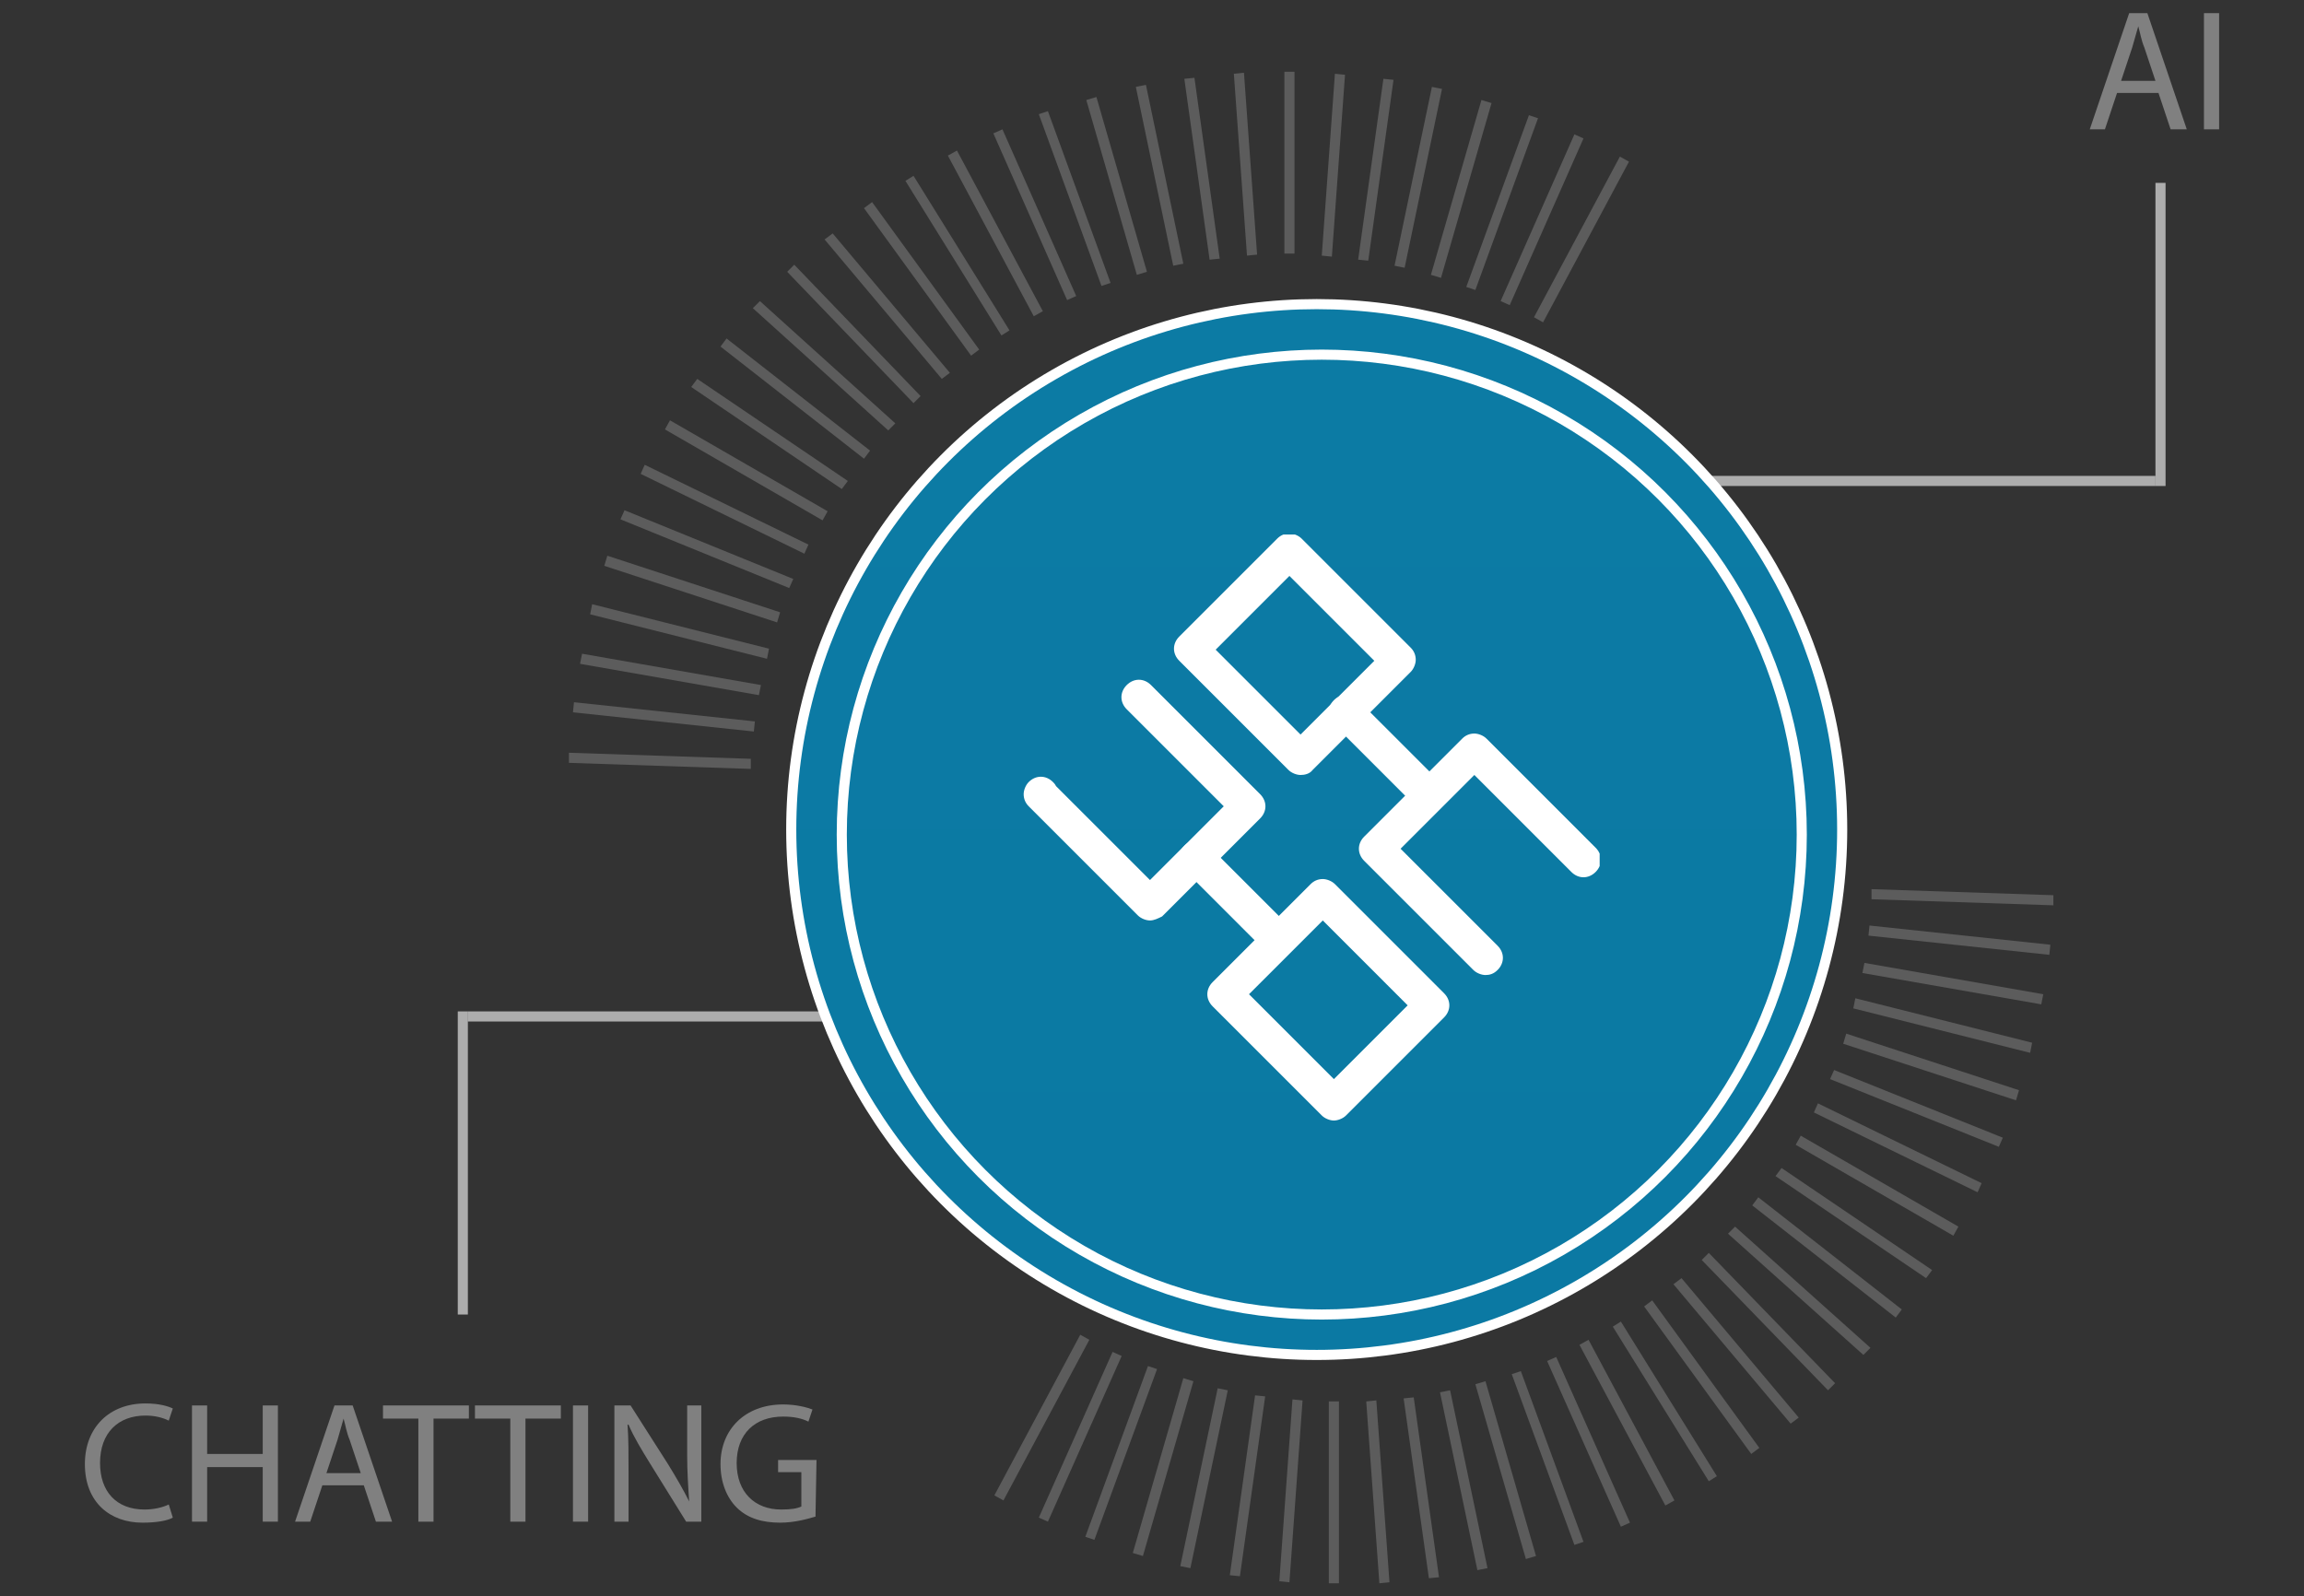 <?xml version="1.0" encoding="utf-8"?>
<!-- Generator: Adobe Illustrator 19.0.0, SVG Export Plug-In . SVG Version: 6.00 Build 0)  -->
<svg version="1.1" id="图层_1" xmlns="http://www.w3.org/2000/svg" xmlns:xlink="http://www.w3.org/1999/xlink" x="0px" y="0px"
	 viewBox="-191 318 228 158" style="enable-background:new -191 318 228 158;" xml:space="preserve">
<rect x="-191" y="318" width="228" height="158" fill="#333333" stroke="none"/>
<style type="text/css">
	.st0{opacity:0.6;fill:#FFFFFF;enable-background:new    ;}
	.st1{fill:url(#circle-1_2_);}
	.st2{fill:none;stroke:#FFFFFF;}
	.st3{opacity:0.2;fill:#FFFFFF;enable-background:new    ;}
	.st4{clip-path:url(#SVGID_2_);fill:#FFFFFF;}
	.st5{clip-path:url(#SVGID_4_);fill:#FFFFFF;}
	.st6{clip-path:url(#SVGID_6_);fill:#FFFFFF;}
	.st7{clip-path:url(#SVGID_8_);fill:#FFFFFF;}
	.st8{clip-path:url(#SVGID_10_);fill:#FFFFFF;}
	.st9{clip-path:url(#SVGID_12_);fill:#FFFFFF;}
	.st10{enable-background:new    ;}
	.st11{fill:#808080;}
</style>
<g>
	<rect x="-27.7" y="365.1" class="st0" width="50" height="1"/>
	<rect x="22.3" y="336.1" class="st0" width="1" height="30"/>
	<rect x="-144.7" y="418.1" class="st0" width="50" height="1"/>
	<rect x="-145.7" y="418.1" class="st0" width="1" height="30"/>
	<g>
		
			<linearGradient id="circle-1_2_" gradientUnits="userSpaceOnUse" x1="-60.7" y1="-92.1" x2="-60.7" y2="11.9" gradientTransform="matrix(1 0 0 -1 0 360)">
			<stop  offset="0" style="stop-color:#0B79A3"/>
			<stop  offset="1" style="stop-color:#0C7BA4"/>
		</linearGradient>
		<circle id="circle-1" class="st1" cx="-60.7" cy="400.1" r="52"/>
	</g>
	<g>
		<circle id="circle-1_1_" class="st2" cx="-60.7" cy="400.1" r="52"/>
	</g>
	<circle class="st2" cx="-60.2" cy="400.6" r="47.5"/>
	<path class="st3" d="M12.2,407.6l-18-0.6v-1l18,0.6C12.2,406.6,12.2,407.6,12.2,407.6z M11.8,412.5l-17.9-1.9l0.1-1l17.9,1.9
		L11.8,412.5z M11,417.4l-17.7-3.1l0.2-1l17.7,3.1L11,417.4z M9.9,422.2l-17.5-4.4l0.2-1l17.5,4.4L9.9,422.2z M8.5,426.9l-17.1-5.6
		l0.3-1l17.1,5.6L8.5,426.9z M6.8,431.5l-16.7-6.7l0.4-0.9l16.7,6.7L6.8,431.5z M4.7,436l-16.2-7.9l0.4-0.9l16.2,7.9L4.7,436z
		 M2.3,440.3l-15.6-9l0.5-0.9l15.6,9L2.3,440.3z M-0.4,444.5l-14.9-10.1l0.6-0.8l14.9,10.1L-0.4,444.5z M-3.4,448.4l-14.2-11.1
		l0.6-0.8l14.2,11.1L-3.4,448.4z M-6.6,452.1l-13.4-12l0.7-0.7l13.4,12L-6.6,452.1z M-10.1,455.6l-12.5-12.9l0.7-0.7l12.5,12.9
		L-10.1,455.6z M-13.8,458.9l-11.6-13.8l0.8-0.6l11.6,13.8L-13.8,458.9z M-17.7,461.9l-10.6-14.6l0.8-0.6l10.6,14.6L-17.7,461.9z
		 M-21.9,464.6l-9.5-15.3l0.8-0.5l9.5,15.3L-21.9,464.6z M-26.2,467l-8.5-15.9l0.9-0.5l8.5,15.9L-26.2,467z M-30.6,469.1l-7.3-16.4
		l0.9-0.4l7.3,16.4L-30.6,469.1z M-35.2,470.9l-6.2-16.9l0.9-0.3l6.2,16.9L-35.2,470.9z M-40,472.3l-5-17.3l1-0.3l5,17.3L-40,472.3z
		 M-44.8,473.4l-3.7-17.6l1-0.2l3.7,17.6L-44.8,473.4z M-52.1,456.4l1-0.1l2.5,17.8l-1,0.1L-52.1,456.4z M-55.8,456.7l1-0.1l1.3,18
		l-1,0.1L-55.8,456.7z M-59.5,456.7h1v18h-1V456.7z M-64.4,474.5l1.3-18l1,0.1l-1.3,18L-64.4,474.5z M-69.3,473.9l2.5-17.8l1,0.1
		l-2.5,17.8L-69.3,473.9z M-74.2,473l3.7-17.6l1,0.2l-3.7,17.6L-74.2,473z M-78.9,471.7l5-17.3l1,0.3l-5,17.3L-78.9,471.7z
		 M-83.6,470.1l6.2-16.9l0.9,0.3l-6.2,16.9L-83.6,470.1z M-88.2,468.2l7.3-16.4l0.9,0.4l-7.3,16.4L-88.2,468.2z M-92.6,466l8.5-15.9
		l0.9,0.5l-8.5,15.9L-92.6,466z"/>
	<path class="st3" d="M-39.2,349.4l8.5-15.9l0.9,0.5l-8.5,15.9L-39.2,349.4z M-42.5,347.8l7.3-16.5l0.9,0.4l-7.3,16.5L-42.5,347.8z
		 M-45.9,346.4l6.2-17l0.9,0.3l-6.2,17L-45.9,346.4z M-49.4,345.2l5-17.3l1,0.3l-5,17.3L-49.4,345.2z M-53,344.3l3.7-17.7l1,0.2
		l-3.7,17.7L-53,344.3z M-56.6,343.7l2.5-17.9l1,0.1l-2.5,17.9L-56.6,343.7z M-60.2,343.3l1.3-18l1,0.1l-1.3,18L-60.2,343.3z
		 M-63.9,325.1h1v18h-1V325.1z M-68.9,325.3l1-0.1l1.3,18l-1,0.1L-68.9,325.3z M-73.8,325.8l1-0.1l2.5,17.9l-1,0.1L-73.8,325.8z
		 M-78.6,326.6l1-0.2l3.7,17.7l-1,0.2L-78.6,326.6z M-78.5,345.2l-5-17.3l1-0.3l5,17.3L-78.5,345.2z M-82,346.3l-6.2-17l0.9-0.3
		l6.2,17L-82,346.3z M-85.4,347.7l-7.3-16.5l0.9-0.4l7.3,16.5L-85.4,347.7z M-88.7,349.3l-8.5-15.9l0.9-0.5l8.5,15.9L-88.7,349.3z
		 M-91.9,351.2l-9.5-15.3l0.8-0.5l9.5,15.3L-91.9,351.2z M-94.9,353.2l-10.6-14.6l0.8-0.6l10.6,14.6L-94.9,353.2z M-97.8,355.5
		l-11.6-13.8l0.8-0.6l11.6,13.8L-97.8,355.5z M-100.6,357.9l-12.5-13l0.7-0.7l12.5,13L-100.6,357.9z M-103.1,360.6l-13.4-12.1
		l0.7-0.7l13.4,12.1L-103.1,360.6z M-105.5,363.4l-14.2-11.1l0.6-0.8l14.2,11.1L-105.5,363.4z M-107.7,366.4l-14.9-10.1l0.6-0.8
		l14.9,10.1L-107.7,366.4z M-109.6,369.5l-15.6-9l0.5-0.9l15.6,9L-109.6,369.5z M-111.4,372.8l-16.2-7.9l0.4-0.9l16.2,7.9
		L-111.4,372.8z M-112.9,376.2l-16.7-6.8l0.4-0.9l16.7,6.8L-112.9,376.2z M-114.1,379.6l-17.1-5.6l0.3-1l17.1,5.6L-114.1,379.6z
		 M-115.1,383.2l-17.5-4.4l0.2-1l17.5,4.4L-115.1,383.2z M-115.9,386.8l-17.7-3.1l0.2-1l17.7,3.1L-115.9,386.8z M-116.4,390.4
		l-17.9-1.9l0.1-1l17.9,1.9L-116.4,390.4z M-116.7,394.1l-18-0.6v-1l18,0.6C-116.7,393.1-116.7,394.1-116.7,394.1z"/>
</g>
<g>
	<g>
		<g>
			<g>
				<g>
					<g>
						<g>
							<g>
								<g>
									<g>
										<defs>
											<rect id="SVGID_1_" x="-89.7" y="370.9" width="57" height="58"/>
										</defs>
										<clipPath id="SVGID_2_">
											<use xlink:href="#SVGID_1_"  style="overflow:visible;"/>
										</clipPath>
										<path class="st4" d="M-77.2,409.1c-0.4,0-0.9-0.2-1.2-0.5l-10.8-10.8c-0.3-0.3-0.5-0.7-0.5-1.2c0-0.4,0.2-0.9,0.5-1.2l0,0
											c0.7-0.7,1.7-0.7,2.4,0c0.1,0.1,0.2,0.2,0.3,0.4l9.3,9.3l7.3-7.3l-9.6-9.6c-0.7-0.7-0.7-1.7,0-2.4c0.7-0.7,1.7-0.7,2.4,0
											l10.8,10.8c0.7,0.7,0.7,1.7,0,2.4l-9.7,9.7C-76.4,408.9-76.8,409.1-77.2,409.1"/>
									</g>
								</g>
							</g>
						</g>
					</g>
				</g>
			</g>
		</g>
	</g>
	<g>
		<g>
			<g>
				<g>
					<g>
						<g>
							<g>
								<g>
									<g>
										<defs>
											<rect id="SVGID_3_" x="-89.7" y="370.9" width="57" height="58"/>
										</defs>
										<clipPath id="SVGID_4_">
											<use xlink:href="#SVGID_3_"  style="overflow:visible;"/>
										</clipPath>
										<path class="st5" d="M-62.3,394.7c-0.4,0-0.9-0.2-1.2-0.5l-10.8-10.8c-0.7-0.7-0.7-1.7,0-2.4l9.7-9.7
											c0.3-0.3,0.7-0.5,1.2-0.5c0.4,0,0.9,0.2,1.2,0.5l10.8,10.8c0.3,0.3,0.5,0.7,0.5,1.2c0,0.4-0.2,0.9-0.5,1.2l-9.7,9.7
											C-61.4,394.6-61.9,394.7-62.3,394.7 M-70.7,382.3l8.4,8.4l7.3-7.3l-8.4-8.4L-70.7,382.3z"/>
									</g>
								</g>
							</g>
						</g>
					</g>
				</g>
			</g>
		</g>
	</g>
	<g>
		<g>
			<g>
				<g>
					<g>
						<g>
							<g>
								<g>
									<g>
										<defs>
											<rect id="SVGID_5_" x="-89.7" y="370.9" width="57" height="58"/>
										</defs>
										<clipPath id="SVGID_6_">
											<use xlink:href="#SVGID_5_"  style="overflow:visible;"/>
										</clipPath>
										<path class="st6" d="M-59,428.9L-59,428.9c-0.4,0-0.9-0.2-1.2-0.5L-71,417.6c-0.7-0.7-0.7-1.7,0-2.4l9.7-9.7
											c0.3-0.3,0.7-0.5,1.2-0.5l0,0c0.4,0,0.9,0.2,1.2,0.5l10.8,10.8c0.7,0.7,0.7,1.7,0,2.4l-9.7,9.7
											C-58.1,428.7-58.6,428.9-59,428.9 M-67.4,416.4l8.4,8.4l7.3-7.3l-8.4-8.4L-67.4,416.4z"/>
									</g>
								</g>
							</g>
						</g>
					</g>
				</g>
			</g>
		</g>
	</g>
	<g>
		<g>
			<g>
				<g>
					<g>
						<g>
							<g>
								<g>
									<g>
										<defs>
											<rect id="SVGID_7_" x="-89.7" y="370.9" width="57" height="58"/>
										</defs>
										<clipPath id="SVGID_8_">
											<use xlink:href="#SVGID_7_"  style="overflow:visible;"/>
										</clipPath>
										<path class="st7" d="M-44,414.5c-0.4,0-0.9-0.2-1.2-0.5L-56,403.2c-0.7-0.7-0.7-1.7,0-2.4l9.7-9.7
											c0.3-0.3,0.7-0.5,1.2-0.5c0.4,0,0.9,0.2,1.2,0.5l10.8,10.8c0.7,0.7,0.7,1.7,0,2.4c-0.7,0.7-1.7,0.7-2.4,0l-9.6-9.6
											l-7.3,7.3l9.6,9.6c0.7,0.7,0.7,1.7,0,2.4C-43.2,414.4-43.6,414.5-44,414.5"/>
									</g>
								</g>
							</g>
						</g>
					</g>
				</g>
			</g>
		</g>
	</g>
	<g>
		<g>
			<g>
				<g>
					<g>
						<g>
							<g>
								<g>
									<g>
										<defs>
											<rect id="SVGID_9_" x="-89.7" y="370.9" width="57" height="58"/>
										</defs>
										<clipPath id="SVGID_10_">
											<use xlink:href="#SVGID_9_"  style="overflow:visible;"/>
										</clipPath>
										<path class="st8" d="M-49.6,398.4c-0.4,0-0.9-0.2-1.2-0.5l-8.2-8.2c-0.7-0.7-0.7-1.7,0-2.4c0.7-0.7,1.7-0.7,2.4,0l8.2,8.2
											c0.7,0.7,0.7,1.7,0,2.4C-48.7,398.3-49.1,398.4-49.6,398.4"/>
									</g>
								</g>
							</g>
						</g>
					</g>
				</g>
			</g>
		</g>
	</g>
	<g>
		<g>
			<g>
				<g>
					<g>
						<g>
							<g>
								<g>
									<g>
										<defs>
											<rect id="SVGID_11_" x="-89.7" y="370.9" width="57" height="58"/>
										</defs>
										<clipPath id="SVGID_12_">
											<use xlink:href="#SVGID_11_"  style="overflow:visible;"/>
										</clipPath>
										<path class="st9" d="M-64.6,412.6c-0.4,0-0.9-0.2-1.2-0.5l-8-8c-0.7-0.7-0.7-1.7,0-2.4s1.7-0.7,2.4,0l8,8
											c0.7,0.7,0.7,1.7,0,2.4C-63.7,412.4-64.1,412.6-64.6,412.6"/>
									</g>
								</g>
							</g>
						</g>
					</g>
				</g>
			</g>
		</g>
	</g>
</g>
<g class="st10">
	<path class="st11" d="M-173.9,468.2c-0.5,0.3-1.6,0.5-3,0.5c-3.2,0-5.7-2-5.7-5.8c0-3.6,2.4-6,6-6c1.4,0,2.3,0.3,2.7,0.5l-0.4,1.2
		c-0.6-0.3-1.4-0.5-2.3-0.5c-2.7,0-4.5,1.7-4.5,4.7c0,2.8,1.6,4.6,4.4,4.6c0.9,0,1.8-0.2,2.4-0.5L-173.9,468.2z"/>
	<path class="st11" d="M-170.5,457.1v4.8h5.5v-4.8h1.5v11.5h-1.5v-5.4h-5.5v5.4h-1.5v-11.5H-170.5z"/>
	<path class="st11" d="M-159.1,465l-1.2,3.6h-1.5l3.9-11.5h1.8l3.9,11.5h-1.6l-1.2-3.6H-159.1z M-155.3,463.8l-1.1-3.3
		c-0.3-0.7-0.4-1.4-0.6-2.1l0,0c-0.2,0.7-0.4,1.4-0.6,2.1l-1.1,3.3H-155.3z"/>
	<path class="st11" d="M-149.6,458.4h-3.5v-1.3h8.5v1.3h-3.5v10.2h-1.5V458.4z"/>
	<path class="st11" d="M-140.5,458.4h-3.5v-1.3h8.5v1.3h-3.5v10.2h-1.5V458.4z"/>
	<path class="st11" d="M-132.8,457.1v11.5h-1.5v-11.5H-132.8z"/>
	<path class="st11" d="M-130.2,468.6v-11.5h1.6l3.7,5.8c0.8,1.3,1.5,2.5,2.1,3.7l0,0c-0.1-1.5-0.2-2.9-0.2-4.7v-4.8h1.4v11.5h-1.5
		l-3.6-5.8c-0.8-1.3-1.6-2.6-2.1-3.8h-0.1c0.1,1.4,0.1,2.8,0.1,4.7v4.9L-130.2,468.6L-130.2,468.6z"/>
	<path class="st11" d="M-110.3,468.1c-0.7,0.2-2,0.6-3.5,0.6c-1.7,0-3.2-0.4-4.3-1.5c-1-1-1.6-2.5-1.6-4.3c0-3.4,2.4-5.9,6.2-5.9
		c1.3,0,2.4,0.3,2.9,0.5l-0.4,1.2c-0.6-0.3-1.4-0.5-2.5-0.5c-2.8,0-4.6,1.7-4.6,4.6s1.8,4.6,4.4,4.6c1,0,1.6-0.1,2-0.3v-3.4h-2.3
		v-1.2h3.8L-110.3,468.1L-110.3,468.1z"/>
</g>
<g class="st10">
	<path class="st11" d="M18.5,327.2l-1.2,3.6h-1.5l3.9-11.5h1.8l3.9,11.5h-1.6l-1.2-3.6H18.5z M22.3,326l-1.1-3.3
		c-0.3-0.7-0.4-1.4-0.6-2.1l0,0c-0.2,0.7-0.4,1.4-0.6,2.1l-1.1,3.3H22.3z"/>
	<path class="st11" d="M28.6,319.3v11.5h-1.5v-11.5H28.6z"/>
</g>
</svg>
